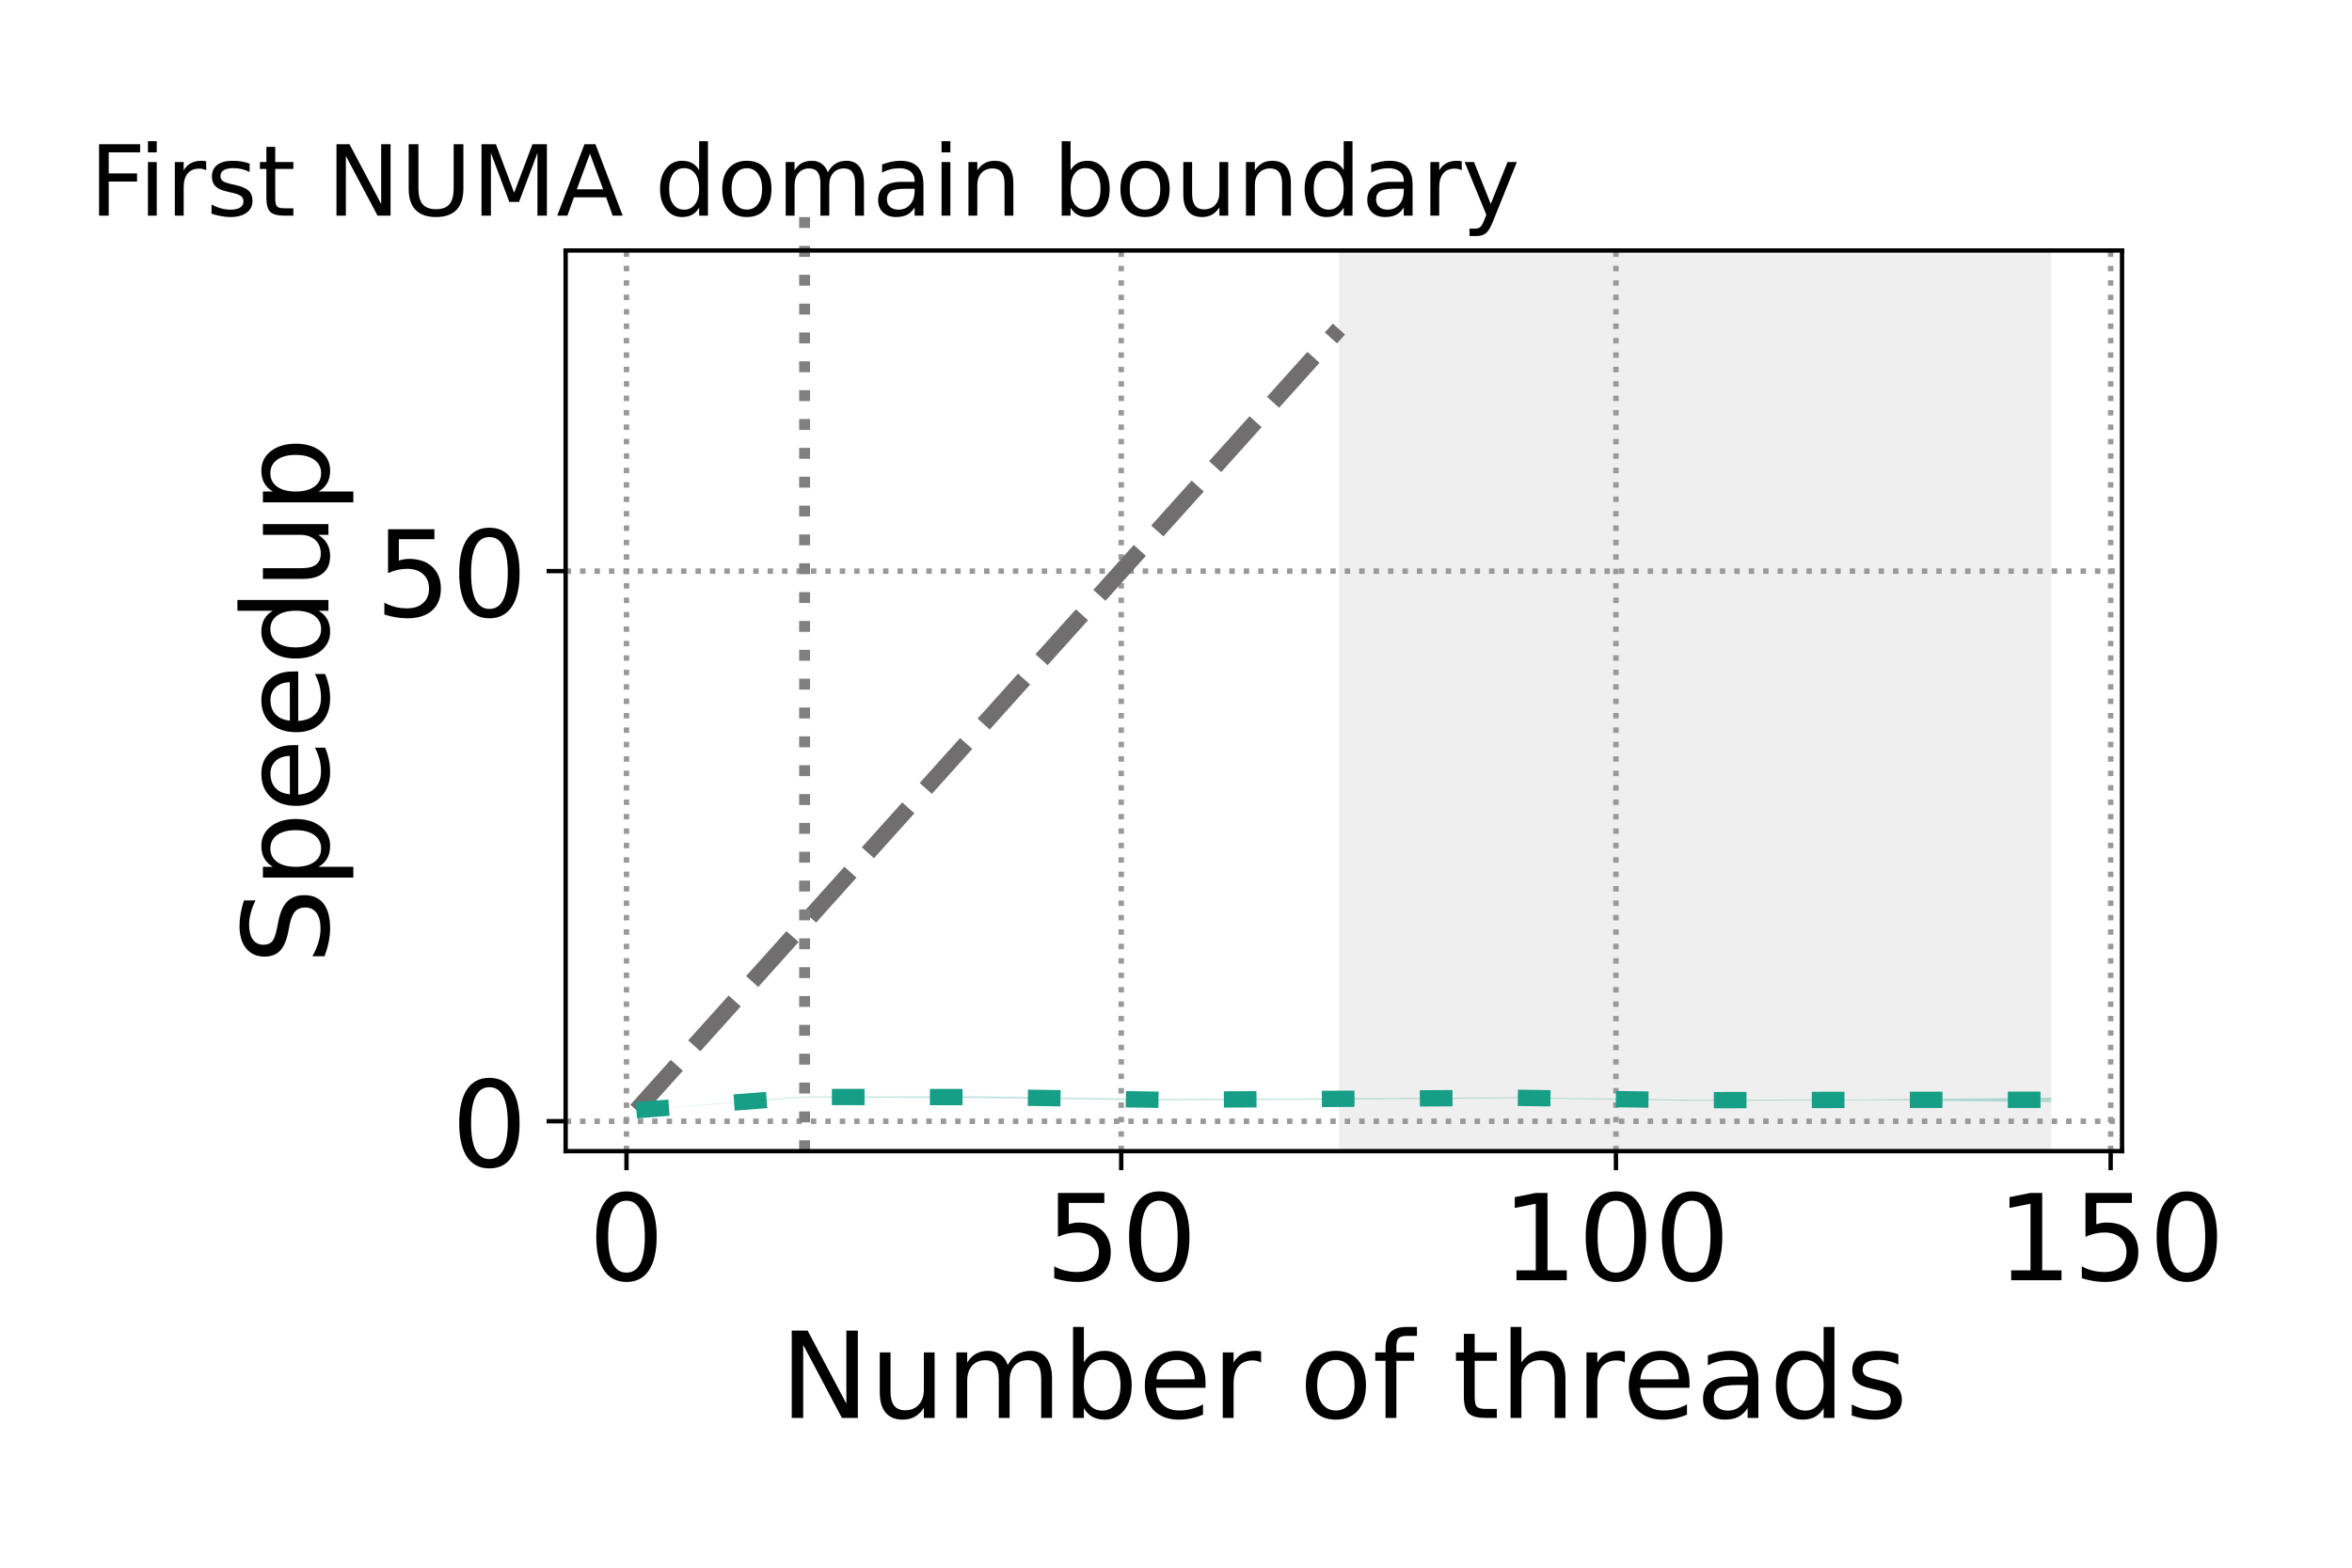 <?xml version="1.0" encoding="UTF-8" standalone="no"?>
<!-- Created with matplotlib (https://matplotlib.org/) -->

<svg
   xmlns:dc="http://purl.org/dc/elements/1.1/"
   xmlns:cc="http://creativecommons.org/ns#"
   xmlns:rdf="http://www.w3.org/1999/02/22-rdf-syntax-ns#"
   xmlns:svg="http://www.w3.org/2000/svg"
   xmlns="http://www.w3.org/2000/svg"
   xmlns:xlink="http://www.w3.org/1999/xlink"
   xmlns:sodipodi="http://sodipodi.sourceforge.net/DTD/sodipodi-0.dtd"
   xmlns:inkscape="http://www.inkscape.org/namespaces/inkscape"
   height="288pt"
   version="1.1"
   viewBox="0 0 432 288"
   width="432pt"
   id="svg323"
   sodipodi:docname="cell-grow-divide-1.svg"
   inkscape:version="0.92.5 (2060ec1f9f, 2020-04-08)">
  <sodipodi:namedview
     pagecolor="#ffffff"
     bordercolor="#666666"
     borderopacity="1"
     objecttolerance="10"
     gridtolerance="10"
     guidetolerance="10"
     inkscape:pageopacity="0"
     inkscape:pageshadow="2"
     inkscape:window-width="1920"
     inkscape:window-height="1163"
     id="namedview325"
     showgrid="false"
     inkscape:zoom="2.4583333"
     inkscape:cx="379.66756"
     inkscape:cy="237.91007"
     inkscape:window-x="0"
     inkscape:window-y="0"
     inkscape:window-maximized="1"
     inkscape:current-layer="axes_1" />
  <defs
     id="defs6">
    <style
       type="text/css"
       id="style4">*{stroke-linecap:butt;stroke-linejoin:round;}</style>
  </defs>
  <g
     id="figure_1">
    <g
       id="patch_1">
      <path
         d="M 0 288  L 432 288  L 432 0  L 0 0  z "
         style="fill:#ffffff;"
         id="path8" />
    </g>
    <g
       id="axes_1">
      <g
         id="patch_2">
        <path
           d="M 103.894 211.48  L 389.763 211.48  L 389.763 46.016  L 103.894 46.016  z "
           style="fill:#ffffff;"
           id="path11" />
      </g>
      <g
         id="patch_3">
        <path
           clip-path="url(#pd57c8d99ba)"
           d="M 245.92 211.48  L 245.92 46.016  L 376.769 46.016  L 376.769 211.48  z "
           style="fill:#b2b2b2;opacity:0.2;"
           id="path14" />
      </g>
      <g
         id="PolyCollection_1">
        <path
           clip-path="url(#pd57c8d99ba)"
           d="M 116.888 203.959  L 116.888 203.959  L 147.783 201.592  L 180.495 201.716  L 213.207 202.138  L 245.92 201.989  L 278.632 201.763  L 311.344 202.243  L 344.056 202.113  L 376.769 202.459  L 376.769 201.65  L 376.769 201.65  L 344.056 201.974  L 311.344 202.046  L 278.632 201.591  L 245.92 201.771  L 213.207 201.917  L 180.495 201.414  L 147.783 201.431  L 116.888 203.959  z "
           style="fill:#179e86;fill-opacity:0.3;"
           id="path17" />
      </g>
      <g
         id="matplotlib.axis_1">
        <g
           id="xtick_1">
          <g
             id="line2d_1">
            <path
               clip-path="url(#pd57c8d99ba)"
               d="M 115.07 211.48  L 115.07 46.016  "
               style="fill:none;stroke:#999999;stroke-dasharray:1,1.65;stroke-dashoffset:0;"
               id="path32" />
          </g>
          <g
             id="line2d_2">
            <defs
               id="defs36">
              <path
                 d="M 0 0  L 0 3.5  "
                 id="m0c63e950c4"
                 style="stroke:#000000;stroke-width:0.8;" />
            </defs>
            <g
               id="g40">
              <use
                 style="stroke:#000000;stroke-width:0.8;"
                 x="115.07"
                 xlink:href="#m0c63e950c4"
                 y="211.48"
                 id="use38" />
            </g>
          </g>
          <g
             id="text_1">
            <!-- 0 -->
            <g
               transform="translate(108.072 235.197)scale(0.22 -0.22)"
               id="g48">
              <defs
                 id="defs44">
                <path
                   d="M 31.781 66.406  Q 24.172 66.406 20.328 58.906  Q 16.5 51.422 16.5 36.375  Q 16.5 21.391 20.328 13.891  Q 24.172 6.391 31.781 6.391  Q 39.453 6.391 43.281 13.891  Q 47.125 21.391 47.125 36.375  Q 47.125 51.422 43.281 58.906  Q 39.453 66.406 31.781 66.406  z M 31.781 74.219  Q 44.047 74.219 50.516 64.516  Q 56.984 54.828 56.984 36.375  Q 56.984 17.969 50.516 8.266  Q 44.047 -1.422 31.781 -1.422  Q 19.531 -1.422 13.062 8.266  Q 6.594 17.969 6.594 36.375  Q 6.594 54.828 13.062 64.516  Q 19.531 74.219 31.781 74.219  z "
                   id="DejaVuSans-48" />
              </defs>
              <use
                 xlink:href="#DejaVuSans-48"
                 id="use46" />
            </g>
          </g>
        </g>
        <g
           id="xtick_2">
          <g
             id="line2d_3">
            <path
               clip-path="url(#pd57c8d99ba)"
               d="M 205.938 211.48  L 205.938 46.016  "
               style="fill:none;stroke:#999999;stroke-dasharray:1,1.65;stroke-dashoffset:0;"
               id="path52" />
          </g>
          <g
             id="line2d_4">
            <g
               id="g57">
              <use
                 style="stroke:#000000;stroke-width:0.8;"
                 x="205.938"
                 xlink:href="#m0c63e950c4"
                 y="211.48"
                 id="use55" />
            </g>
          </g>
          <g
             id="text_2">
            <!-- 50 -->
            <g
               transform="translate(191.94 235.197)scale(0.22 -0.22)"
               id="g67">
              <defs
                 id="defs61">
                <path
                   d="M 10.797 72.906  L 49.516 72.906  L 49.516 64.594  L 19.828 64.594  L 19.828 46.734  Q 21.969 47.469 24.109 47.828  Q 26.266 48.188 28.422 48.188  Q 40.625 48.188 47.75 41.5  Q 54.891 34.812 54.891 23.391  Q 54.891 11.625 47.562 5.094  Q 40.234 -1.422 26.906 -1.422  Q 22.312 -1.422 17.547 -0.641  Q 12.797 0.141 7.719 1.703  L 7.719 11.625  Q 12.109 9.234 16.797 8.062  Q 21.484 6.891 26.703 6.891  Q 35.156 6.891 40.078 11.328  Q 45.016 15.766 45.016 23.391  Q 45.016 31 40.078 35.438  Q 35.156 39.891 26.703 39.891  Q 22.75 39.891 18.812 39.016  Q 14.891 38.141 10.797 36.281  z "
                   id="DejaVuSans-53" />
              </defs>
              <use
                 xlink:href="#DejaVuSans-53"
                 id="use63" />
              <use
                 x="63.623"
                 xlink:href="#DejaVuSans-48"
                 id="use65" />
            </g>
          </g>
        </g>
        <g
           id="xtick_3">
          <g
             id="line2d_5">
            <path
               clip-path="url(#pd57c8d99ba)"
               d="M 296.805 211.48  L 296.805 46.016  "
               style="fill:none;stroke:#999999;stroke-dasharray:1,1.65;stroke-dashoffset:0;"
               id="path71" />
          </g>
          <g
             id="line2d_6">
            <g
               id="g76">
              <use
                 style="stroke:#000000;stroke-width:0.8;"
                 x="296.805"
                 xlink:href="#m0c63e950c4"
                 y="211.48"
                 id="use74" />
            </g>
          </g>
          <g
             id="text_3">
            <!-- 100 -->
            <g
               transform="translate(275.809 235.197)scale(0.22 -0.22)"
               id="g88">
              <defs
                 id="defs80">
                <path
                   d="M 12.406 8.297  L 28.516 8.297  L 28.516 63.922  L 10.984 60.406  L 10.984 69.391  L 28.422 72.906  L 38.281 72.906  L 38.281 8.297  L 54.391 8.297  L 54.391 0  L 12.406 0  z "
                   id="DejaVuSans-49" />
              </defs>
              <use
                 xlink:href="#DejaVuSans-49"
                 id="use82" />
              <use
                 x="63.623"
                 xlink:href="#DejaVuSans-48"
                 id="use84" />
              <use
                 x="127.246"
                 xlink:href="#DejaVuSans-48"
                 id="use86" />
            </g>
          </g>
        </g>
        <g
           id="xtick_4">
          <g
             id="line2d_7">
            <path
               clip-path="url(#pd57c8d99ba)"
               d="M 387.673 211.48  L 387.673 46.016  "
               style="fill:none;stroke:#999999;stroke-dasharray:1,1.65;stroke-dashoffset:0;"
               id="path92" />
          </g>
          <g
             id="line2d_8">
            <g
               id="g97">
              <use
                 style="stroke:#000000;stroke-width:0.8;"
                 x="387.673"
                 xlink:href="#m0c63e950c4"
                 y="211.48"
                 id="use95" />
            </g>
          </g>
          <g
             id="text_4">
            <!-- 150 -->
            <g
               transform="translate(366.676 235.197)scale(0.22 -0.22)"
               id="g106">
              <use
                 xlink:href="#DejaVuSans-49"
                 id="use100" />
              <use
                 x="63.623"
                 xlink:href="#DejaVuSans-53"
                 id="use102" />
              <use
                 x="127.246"
                 xlink:href="#DejaVuSans-48"
                 id="use104" />
            </g>
          </g>
        </g>
        <g
           id="text_5">
          <!-- Number of threads -->
          <g
             transform="translate(143.263 260.488)scale(0.22 -0.22)"
             id="g160">
            <defs
               id="defs124">
              <path
                 d="M 9.812 72.906  L 23.094 72.906  L 55.422 11.922  L 55.422 72.906  L 64.984 72.906  L 64.984 0  L 51.703 0  L 19.391 60.984  L 19.391 0  L 9.812 0  z "
                 id="DejaVuSans-78" />
              <path
                 d="M 8.5 21.578  L 8.5 54.688  L 17.484 54.688  L 17.484 21.922  Q 17.484 14.156 20.5 10.266  Q 23.531 6.391 29.594 6.391  Q 36.859 6.391 41.078 11.031  Q 45.312 15.672 45.312 23.688  L 45.312 54.688  L 54.297 54.688  L 54.297 0  L 45.312 0  L 45.312 8.406  Q 42.047 3.422 37.719 1  Q 33.406 -1.422 27.688 -1.422  Q 18.266 -1.422 13.375 4.438  Q 8.5 10.297 8.5 21.578  z M 31.109 56  z "
                 id="DejaVuSans-117" />
              <path
                 d="M 52 44.188  Q 55.375 50.25 60.062 53.125  Q 64.75 56 71.094 56  Q 79.641 56 84.281 50.016  Q 88.922 44.047 88.922 33.016  L 88.922 0  L 79.891 0  L 79.891 32.719  Q 79.891 40.578 77.094 44.375  Q 74.312 48.188 68.609 48.188  Q 61.625 48.188 57.562 43.547  Q 53.516 38.922 53.516 30.906  L 53.516 0  L 44.484 0  L 44.484 32.719  Q 44.484 40.625 41.703 44.406  Q 38.922 48.188 33.109 48.188  Q 26.219 48.188 22.156 43.531  Q 18.109 38.875 18.109 30.906  L 18.109 0  L 9.078 0  L 9.078 54.688  L 18.109 54.688  L 18.109 46.188  Q 21.188 51.219 25.484 53.609  Q 29.781 56 35.688 56  Q 41.656 56 45.828 52.969  Q 50 49.953 52 44.188  z "
                 id="DejaVuSans-109" />
              <path
                 d="M 48.688 27.297  Q 48.688 37.203 44.609 42.844  Q 40.531 48.484 33.406 48.484  Q 26.266 48.484 22.188 42.844  Q 18.109 37.203 18.109 27.297  Q 18.109 17.391 22.188 11.75  Q 26.266 6.109 33.406 6.109  Q 40.531 6.109 44.609 11.75  Q 48.688 17.391 48.688 27.297  z M 18.109 46.391  Q 20.953 51.266 25.266 53.625  Q 29.594 56 35.594 56  Q 45.562 56 51.781 48.094  Q 58.016 40.188 58.016 27.297  Q 58.016 14.406 51.781 6.484  Q 45.562 -1.422 35.594 -1.422  Q 29.594 -1.422 25.266 0.953  Q 20.953 3.328 18.109 8.203  L 18.109 0  L 9.078 0  L 9.078 75.984  L 18.109 75.984  z "
                 id="DejaVuSans-98" />
              <path
                 d="M 56.203 29.594  L 56.203 25.203  L 14.891 25.203  Q 15.484 15.922 20.484 11.062  Q 25.484 6.203 34.422 6.203  Q 39.594 6.203 44.453 7.469  Q 49.312 8.734 54.109 11.281  L 54.109 2.781  Q 49.266 0.734 44.188 -0.344  Q 39.109 -1.422 33.891 -1.422  Q 20.797 -1.422 13.156 6.188  Q 5.516 13.812 5.516 26.812  Q 5.516 40.234 12.766 48.109  Q 20.016 56 32.328 56  Q 43.359 56 49.781 48.891  Q 56.203 41.797 56.203 29.594  z M 47.219 32.234  Q 47.125 39.594 43.094 43.984  Q 39.062 48.391 32.422 48.391  Q 24.906 48.391 20.391 44.141  Q 15.875 39.891 15.188 32.172  z "
                 id="DejaVuSans-101" />
              <path
                 d="M 41.109 46.297  Q 39.594 47.172 37.812 47.578  Q 36.031 48 33.891 48  Q 26.266 48 22.188 43.047  Q 18.109 38.094 18.109 28.812  L 18.109 0  L 9.078 0  L 9.078 54.688  L 18.109 54.688  L 18.109 46.188  Q 20.953 51.172 25.484 53.578  Q 30.031 56 36.531 56  Q 37.453 56 38.578 55.875  Q 39.703 55.766 41.062 55.516  z "
                 id="DejaVuSans-114" />
              <path
                 id="DejaVuSans-32" />
              <path
                 d="M 30.609 48.391  Q 23.391 48.391 19.188 42.75  Q 14.984 37.109 14.984 27.297  Q 14.984 17.484 19.156 11.844  Q 23.344 6.203 30.609 6.203  Q 37.797 6.203 41.984 11.859  Q 46.188 17.531 46.188 27.297  Q 46.188 37.016 41.984 42.703  Q 37.797 48.391 30.609 48.391  z M 30.609 56  Q 42.328 56 49.016 48.375  Q 55.719 40.766 55.719 27.297  Q 55.719 13.875 49.016 6.219  Q 42.328 -1.422 30.609 -1.422  Q 18.844 -1.422 12.172 6.219  Q 5.516 13.875 5.516 27.297  Q 5.516 40.766 12.172 48.375  Q 18.844 56 30.609 56  z "
                 id="DejaVuSans-111" />
              <path
                 d="M 37.109 75.984  L 37.109 68.5  L 28.516 68.5  Q 23.688 68.5 21.797 66.547  Q 19.922 64.594 19.922 59.516  L 19.922 54.688  L 34.719 54.688  L 34.719 47.703  L 19.922 47.703  L 19.922 0  L 10.891 0  L 10.891 47.703  L 2.297 47.703  L 2.297 54.688  L 10.891 54.688  L 10.891 58.5  Q 10.891 67.625 15.141 71.797  Q 19.391 75.984 28.609 75.984  z "
                 id="DejaVuSans-102" />
              <path
                 d="M 18.312 70.219  L 18.312 54.688  L 36.812 54.688  L 36.812 47.703  L 18.312 47.703  L 18.312 18.016  Q 18.312 11.328 20.141 9.422  Q 21.969 7.516 27.594 7.516  L 36.812 7.516  L 36.812 0  L 27.594 0  Q 17.188 0 13.234 3.875  Q 9.281 7.766 9.281 18.016  L 9.281 47.703  L 2.688 47.703  L 2.688 54.688  L 9.281 54.688  L 9.281 70.219  z "
                 id="DejaVuSans-116" />
              <path
                 d="M 54.891 33.016  L 54.891 0  L 45.906 0  L 45.906 32.719  Q 45.906 40.484 42.875 44.328  Q 39.844 48.188 33.797 48.188  Q 26.516 48.188 22.312 43.547  Q 18.109 38.922 18.109 30.906  L 18.109 0  L 9.078 0  L 9.078 75.984  L 18.109 75.984  L 18.109 46.188  Q 21.344 51.125 25.703 53.562  Q 30.078 56 35.797 56  Q 45.219 56 50.047 50.172  Q 54.891 44.344 54.891 33.016  z "
                 id="DejaVuSans-104" />
              <path
                 d="M 34.281 27.484  Q 23.391 27.484 19.188 25  Q 14.984 22.516 14.984 16.5  Q 14.984 11.719 18.141 8.906  Q 21.297 6.109 26.703 6.109  Q 34.188 6.109 38.703 11.406  Q 43.219 16.703 43.219 25.484  L 43.219 27.484  z M 52.203 31.203  L 52.203 0  L 43.219 0  L 43.219 8.297  Q 40.141 3.328 35.547 0.953  Q 30.953 -1.422 24.312 -1.422  Q 15.922 -1.422 10.953 3.297  Q 6 8.016 6 15.922  Q 6 25.141 12.172 29.828  Q 18.359 34.516 30.609 34.516  L 43.219 34.516  L 43.219 35.406  Q 43.219 41.609 39.141 45  Q 35.062 48.391 27.688 48.391  Q 23 48.391 18.547 47.266  Q 14.109 46.141 10.016 43.891  L 10.016 52.203  Q 14.938 54.109 19.578 55.047  Q 24.219 56 28.609 56  Q 40.484 56 46.344 49.844  Q 52.203 43.703 52.203 31.203  z "
                 id="DejaVuSans-97" />
              <path
                 d="M 45.406 46.391  L 45.406 75.984  L 54.391 75.984  L 54.391 0  L 45.406 0  L 45.406 8.203  Q 42.578 3.328 38.25 0.953  Q 33.938 -1.422 27.875 -1.422  Q 17.969 -1.422 11.734 6.484  Q 5.516 14.406 5.516 27.297  Q 5.516 40.188 11.734 48.094  Q 17.969 56 27.875 56  Q 33.938 56 38.25 53.625  Q 42.578 51.266 45.406 46.391  z M 14.797 27.297  Q 14.797 17.391 18.875 11.75  Q 22.953 6.109 30.078 6.109  Q 37.203 6.109 41.297 11.75  Q 45.406 17.391 45.406 27.297  Q 45.406 37.203 41.297 42.844  Q 37.203 48.484 30.078 48.484  Q 22.953 48.484 18.875 42.844  Q 14.797 37.203 14.797 27.297  z "
                 id="DejaVuSans-100" />
              <path
                 d="M 44.281 53.078  L 44.281 44.578  Q 40.484 46.531 36.375 47.5  Q 32.281 48.484 27.875 48.484  Q 21.188 48.484 17.844 46.438  Q 14.5 44.391 14.5 40.281  Q 14.5 37.156 16.891 35.375  Q 19.281 33.594 26.516 31.984  L 29.594 31.297  Q 39.156 29.25 43.188 25.516  Q 47.219 21.781 47.219 15.094  Q 47.219 7.469 41.188 3.016  Q 35.156 -1.422 24.609 -1.422  Q 20.219 -1.422 15.453 -0.562  Q 10.688 0.297 5.422 2  L 5.422 11.281  Q 10.406 8.688 15.234 7.391  Q 20.062 6.109 24.812 6.109  Q 31.156 6.109 34.562 8.281  Q 37.984 10.453 37.984 14.406  Q 37.984 18.062 35.516 20.016  Q 33.062 21.969 24.703 23.781  L 21.578 24.516  Q 13.234 26.266 9.516 29.906  Q 5.812 33.547 5.812 39.891  Q 5.812 47.609 11.281 51.797  Q 16.75 56 26.812 56  Q 31.781 56 36.172 55.266  Q 40.578 54.547 44.281 53.078  z "
                 id="DejaVuSans-115" />
            </defs>
            <use
               xlink:href="#DejaVuSans-78"
               id="use126" />
            <use
               x="74.805"
               xlink:href="#DejaVuSans-117"
               id="use128" />
            <use
               x="138.184"
               xlink:href="#DejaVuSans-109"
               id="use130" />
            <use
               x="235.596"
               xlink:href="#DejaVuSans-98"
               id="use132" />
            <use
               x="299.072"
               xlink:href="#DejaVuSans-101"
               id="use134" />
            <use
               x="360.596"
               xlink:href="#DejaVuSans-114"
               id="use136" />
            <use
               x="401.709"
               xlink:href="#DejaVuSans-32"
               id="use138" />
            <use
               x="433.496"
               xlink:href="#DejaVuSans-111"
               id="use140" />
            <use
               x="494.678"
               xlink:href="#DejaVuSans-102"
               id="use142" />
            <use
               x="529.883"
               xlink:href="#DejaVuSans-32"
               id="use144" />
            <use
               x="561.67"
               xlink:href="#DejaVuSans-116"
               id="use146" />
            <use
               x="600.879"
               xlink:href="#DejaVuSans-104"
               id="use148" />
            <use
               x="664.258"
               xlink:href="#DejaVuSans-114"
               id="use150" />
            <use
               x="703.121"
               xlink:href="#DejaVuSans-101"
               id="use152" />
            <use
               x="764.645"
               xlink:href="#DejaVuSans-97"
               id="use154" />
            <use
               x="825.924"
               xlink:href="#DejaVuSans-100"
               id="use156" />
            <use
               x="889.4"
               xlink:href="#DejaVuSans-115"
               id="use158" />
          </g>
        </g>
      </g>
      <g
         id="matplotlib.axis_2">
        <g
           id="ytick_1">
          <g
             id="line2d_9">
            <path
               clip-path="url(#pd57c8d99ba)"
               d="M 103.894 205.98  L 389.763 205.98  "
               style="fill:none;stroke:#999999;stroke-dasharray:1,1.65;stroke-dashoffset:0;"
               id="path164" />
          </g>
          <g
             id="line2d_10">
            <defs
               id="defs168">
              <path
                 d="M 0 0  L -3.5 0  "
                 id="m5ca0cea473"
                 style="stroke:#000000;stroke-width:0.8;" />
            </defs>
            <g
               id="g172">
              <use
                 style="stroke:#000000;stroke-width:0.8;"
                 x="103.894"
                 xlink:href="#m5ca0cea473"
                 y="205.98"
                 id="use170" />
            </g>
          </g>
          <g
             id="text_6">
            <!-- 0 -->
            <g
               transform="translate(82.896 214.338)scale(0.22 -0.22)"
               id="g177">
              <use
                 xlink:href="#DejaVuSans-48"
                 id="use175" />
            </g>
          </g>
        </g>
        <g
           id="ytick_2">
          <g
             id="line2d_11">
            <path
               clip-path="url(#pd57c8d99ba)"
               d="M 103.894 104.916  L 389.763 104.916  "
               style="fill:none;stroke:#999999;stroke-dasharray:1,1.65;stroke-dashoffset:0;"
               id="path181" />
          </g>
          <g
             id="line2d_12">
            <g
               id="g186">
              <use
                 style="stroke:#000000;stroke-width:0.8;"
                 x="103.894"
                 xlink:href="#m5ca0cea473"
                 y="104.916"
                 id="use184" />
            </g>
          </g>
          <g
             id="text_7">
            <!-- 50 -->
            <g
               transform="translate(68.899 113.274)scale(0.22 -0.22)"
               id="g193">
              <use
                 xlink:href="#DejaVuSans-53"
                 id="use189" />
              <use
                 x="63.623"
                 xlink:href="#DejaVuSans-48"
                 id="use191" />
            </g>
          </g>
        </g>
        <g
           id="text_8">
          <!-- Speedup -->
          <g
             transform="translate(60.323 177.189)rotate(-90)scale(0.22 -0.22)"
             id="g215">
            <defs
               id="defs199">
              <path
                 d="M 53.516 70.516  L 53.516 60.891  Q 47.906 63.578 42.922 64.891  Q 37.938 66.219 33.297 66.219  Q 25.25 66.219 20.875 63.094  Q 16.5 59.969 16.5 54.203  Q 16.5 49.359 19.406 46.891  Q 22.312 44.438 30.422 42.922  L 36.375 41.703  Q 47.406 39.594 52.656 34.297  Q 57.906 29 57.906 20.125  Q 57.906 9.516 50.797 4.047  Q 43.703 -1.422 29.984 -1.422  Q 24.812 -1.422 18.969 -0.25  Q 13.141 0.922 6.891 3.219  L 6.891 13.375  Q 12.891 10.016 18.656 8.297  Q 24.422 6.594 29.984 6.594  Q 38.422 6.594 43.016 9.906  Q 47.609 13.234 47.609 19.391  Q 47.609 24.75 44.312 27.781  Q 41.016 30.812 33.5 32.328  L 27.484 33.5  Q 16.453 35.688 11.516 40.375  Q 6.594 45.062 6.594 53.422  Q 6.594 63.094 13.406 68.656  Q 20.219 74.219 32.172 74.219  Q 37.312 74.219 42.625 73.281  Q 47.953 72.359 53.516 70.516  z "
                 id="DejaVuSans-83" />
              <path
                 d="M 18.109 8.203  L 18.109 -20.797  L 9.078 -20.797  L 9.078 54.688  L 18.109 54.688  L 18.109 46.391  Q 20.953 51.266 25.266 53.625  Q 29.594 56 35.594 56  Q 45.562 56 51.781 48.094  Q 58.016 40.188 58.016 27.297  Q 58.016 14.406 51.781 6.484  Q 45.562 -1.422 35.594 -1.422  Q 29.594 -1.422 25.266 0.953  Q 20.953 3.328 18.109 8.203  z M 48.688 27.297  Q 48.688 37.203 44.609 42.844  Q 40.531 48.484 33.406 48.484  Q 26.266 48.484 22.188 42.844  Q 18.109 37.203 18.109 27.297  Q 18.109 17.391 22.188 11.75  Q 26.266 6.109 33.406 6.109  Q 40.531 6.109 44.609 11.75  Q 48.688 17.391 48.688 27.297  z "
                 id="DejaVuSans-112" />
            </defs>
            <use
               xlink:href="#DejaVuSans-83"
               id="use201" />
            <use
               x="63.477"
               xlink:href="#DejaVuSans-112"
               id="use203" />
            <use
               x="126.953"
               xlink:href="#DejaVuSans-101"
               id="use205" />
            <use
               x="188.477"
               xlink:href="#DejaVuSans-101"
               id="use207" />
            <use
               x="250"
               xlink:href="#DejaVuSans-100"
               id="use209" />
            <use
               x="313.477"
               xlink:href="#DejaVuSans-117"
               id="use211" />
            <use
               x="376.855"
               xlink:href="#DejaVuSans-112"
               id="use213" />
          </g>
        </g>
      </g>
      <g
         id="line2d_13">
        <path
           clip-path="url(#pd57c8d99ba)"
           d="M 116.888 203.959  L 118.705 201.938  L 120.522 199.916  L 122.34 197.895  L 124.157 195.874  L 125.975 193.852  L 127.792 191.831  L 129.609 189.81  L 131.427 187.789  L 133.244 185.767  L 135.061 183.746  L 136.879 181.725  L 138.696 179.703  L 140.513 177.682  L 142.331 175.661  L 144.148 173.64  L 145.965 171.618  L 147.783 169.597  L 149.6 167.576  L 151.417 165.554  L 153.235 163.533  L 155.052 161.512  L 156.869 159.491  L 158.687 157.469  L 160.504 155.448  L 162.321 153.427  L 164.139 151.405  L 165.956 149.384  L 167.774 147.363  L 169.591 145.342  L 171.408 143.32  L 173.226 141.299  L 175.043 139.278  L 176.86 137.257  L 178.678 135.235  L 180.495 133.214  L 182.312 131.193  L 184.13 129.171  L 185.947 127.15  L 187.764 125.129  L 189.582 123.108  L 191.399 121.086  L 193.216 119.065  L 195.034 117.044  L 196.851 115.022  L 198.668 113.001  L 200.486 110.98  L 202.303 108.959  L 204.121 106.937  L 205.938 104.916  L 207.755 102.895  L 209.573 100.873  L 211.39 98.852  L 213.207 96.831  L 215.025 94.81  L 216.842 92.788  L 218.659 90.767  L 220.477 88.746  L 222.294 86.724  L 224.111 84.703  L 225.929 82.682  L 227.746 80.661  L 229.563 78.639  L 231.381 76.618  L 233.198 74.597  L 235.015 72.575  L 236.833 70.554  L 238.65 68.533  L 240.467 66.512  L 242.285 64.49  L 244.102 62.469  L 245.92 60.448  "
           style="fill:none;stroke:#706e6e;stroke-dasharray:11.1,4.8;stroke-dashoffset:0;stroke-width:3;"
           id="path219" />
      </g>
      <g
         id="line2d_14">
        <path
           clip-path="url(#pd57c8d99ba)"
           d="M 116.888 203.959  L 147.783 201.53  L 180.495 201.544  L 213.207 202.04  L 245.92 201.869  L 278.632 201.681  L 311.344 202.114  L 344.056 202.05  L 376.769 202.043  "
           style="fill:none;stroke:#179e86;stroke-dasharray:6,12;stroke-dashoffset:0;stroke-width:3;"
           id="path222" />
      </g>
      <g
         id="line2d_18" />
      <g
         id="line2d_19">
        <path
           d="M 147.783 211.48  L 147.783 39.617  "
           style="fill:none;stroke:#808080;stroke-dasharray:2,3.3;stroke-dashoffset:0;stroke-width:2;"
           id="path237" />
      </g>
      <g
         id="patch_4">
        <path
           d="M 103.894 211.48  L 103.894 46.016  "
           style="fill:none;stroke:#000000;stroke-linecap:square;stroke-linejoin:miter;stroke-width:0.8;"
           id="path240" />
      </g>
      <g
         id="patch_5">
        <path
           d="M 389.763 211.48  L 389.763 46.016  "
           style="fill:none;stroke:#000000;stroke-linecap:square;stroke-linejoin:miter;stroke-width:0.8;"
           id="path243" />
      </g>
      <g
         id="patch_6">
        <path
           d="M 103.894 211.48  L 389.763 211.48  "
           style="fill:none;stroke:#000000;stroke-linecap:square;stroke-linejoin:miter;stroke-width:0.8;"
           id="path246" />
      </g>
      <g
         id="patch_7">
        <path
           d="M 103.894 46.016  L 389.763 46.016  "
           style="fill:none;stroke:#000000;stroke-linecap:square;stroke-linejoin:miter;stroke-width:0.8;"
           id="path249" />
      </g>
      <g
         id="text_9">
        <!-- First NUMA domain boundary -->
        <g
           transform="translate(16.429 39.617)scale(0.18 -0.18)"
           id="g313">
          <defs
             id="defs259">
            <path
               d="M 9.812 72.906  L 51.703 72.906  L 51.703 64.594  L 19.672 64.594  L 19.672 43.109  L 48.578 43.109  L 48.578 34.812  L 19.672 34.812  L 19.672 0  L 9.812 0  z "
               id="DejaVuSans-70" />
            <path
               d="M 9.422 54.688  L 18.406 54.688  L 18.406 0  L 9.422 0  z M 9.422 75.984  L 18.406 75.984  L 18.406 64.594  L 9.422 64.594  z "
               id="DejaVuSans-105" />
            <path
               d="M 8.688 72.906  L 18.609 72.906  L 18.609 28.609  Q 18.609 16.891 22.844 11.734  Q 27.094 6.594 36.625 6.594  Q 46.094 6.594 50.344 11.734  Q 54.594 16.891 54.594 28.609  L 54.594 72.906  L 64.5 72.906  L 64.5 27.391  Q 64.5 13.141 57.438 5.859  Q 50.391 -1.422 36.625 -1.422  Q 22.797 -1.422 15.734 5.859  Q 8.688 13.141 8.688 27.391  z "
               id="DejaVuSans-85" />
            <path
               d="M 9.812 72.906  L 24.516 72.906  L 43.109 23.297  L 61.812 72.906  L 76.516 72.906  L 76.516 0  L 66.891 0  L 66.891 64.016  L 48.094 14.016  L 38.188 14.016  L 19.391 64.016  L 19.391 0  L 9.812 0  z "
               id="DejaVuSans-77" />
            <path
               d="M 34.188 63.188  L 20.797 26.906  L 47.609 26.906  z M 28.609 72.906  L 39.797 72.906  L 67.578 0  L 57.328 0  L 50.688 18.703  L 17.828 18.703  L 11.188 0  L 0.781 0  z "
               id="DejaVuSans-65" />
            <path
               d="M 54.891 33.016  L 54.891 0  L 45.906 0  L 45.906 32.719  Q 45.906 40.484 42.875 44.328  Q 39.844 48.188 33.797 48.188  Q 26.516 48.188 22.312 43.547  Q 18.109 38.922 18.109 30.906  L 18.109 0  L 9.078 0  L 9.078 54.688  L 18.109 54.688  L 18.109 46.188  Q 21.344 51.125 25.703 53.562  Q 30.078 56 35.797 56  Q 45.219 56 50.047 50.172  Q 54.891 44.344 54.891 33.016  z "
               id="DejaVuSans-110" />
            <path
               d="M 32.172 -5.078  Q 28.375 -14.844 24.75 -17.812  Q 21.141 -20.797 15.094 -20.797  L 7.906 -20.797  L 7.906 -13.281  L 13.188 -13.281  Q 16.891 -13.281 18.938 -11.516  Q 21 -9.766 23.484 -3.219  L 25.094 0.875  L 2.984 54.688  L 12.5 54.688  L 29.594 11.922  L 46.688 54.688  L 56.203 54.688  z "
               id="DejaVuSans-121" />
          </defs>
          <use
             xlink:href="#DejaVuSans-70"
             id="use261" />
          <use
             x="50.27"
             xlink:href="#DejaVuSans-105"
             id="use263" />
          <use
             x="78.053"
             xlink:href="#DejaVuSans-114"
             id="use265" />
          <use
             x="119.166"
             xlink:href="#DejaVuSans-115"
             id="use267" />
          <use
             x="171.266"
             xlink:href="#DejaVuSans-116"
             id="use269" />
          <use
             x="210.475"
             xlink:href="#DejaVuSans-32"
             id="use271" />
          <use
             x="242.262"
             xlink:href="#DejaVuSans-78"
             id="use273" />
          <use
             x="317.066"
             xlink:href="#DejaVuSans-85"
             id="use275" />
          <use
             x="390.26"
             xlink:href="#DejaVuSans-77"
             id="use277" />
          <use
             x="476.539"
             xlink:href="#DejaVuSans-65"
             id="use279" />
          <use
             x="544.947"
             xlink:href="#DejaVuSans-32"
             id="use281" />
          <use
             x="576.734"
             xlink:href="#DejaVuSans-100"
             id="use283" />
          <use
             x="640.211"
             xlink:href="#DejaVuSans-111"
             id="use285" />
          <use
             x="701.393"
             xlink:href="#DejaVuSans-109"
             id="use287" />
          <use
             x="798.805"
             xlink:href="#DejaVuSans-97"
             id="use289" />
          <use
             x="860.084"
             xlink:href="#DejaVuSans-105"
             id="use291" />
          <use
             x="887.867"
             xlink:href="#DejaVuSans-110"
             id="use293" />
          <use
             x="951.246"
             xlink:href="#DejaVuSans-32"
             id="use295" />
          <use
             x="983.033"
             xlink:href="#DejaVuSans-98"
             id="use297" />
          <use
             x="1046.51"
             xlink:href="#DejaVuSans-111"
             id="use299" />
          <use
             x="1107.691"
             xlink:href="#DejaVuSans-117"
             id="use301" />
          <use
             x="1171.07"
             xlink:href="#DejaVuSans-110"
             id="use303" />
          <use
             x="1234.449"
             xlink:href="#DejaVuSans-100"
             id="use305" />
          <use
             x="1297.926"
             xlink:href="#DejaVuSans-97"
             id="use307" />
          <use
             x="1359.205"
             xlink:href="#DejaVuSans-114"
             id="use309" />
          <use
             x="1400.318"
             xlink:href="#DejaVuSans-121"
             id="use311" />
        </g>
      </g>
    </g>
  </g>
  <defs
     id="defs321">
    <clipPath
       id="pd57c8d99ba">
      <rect
         height="165.464"
         width="285.869"
         x="103.894"
         y="46.016"
         id="rect318" />
    </clipPath>
  </defs>
</svg>
